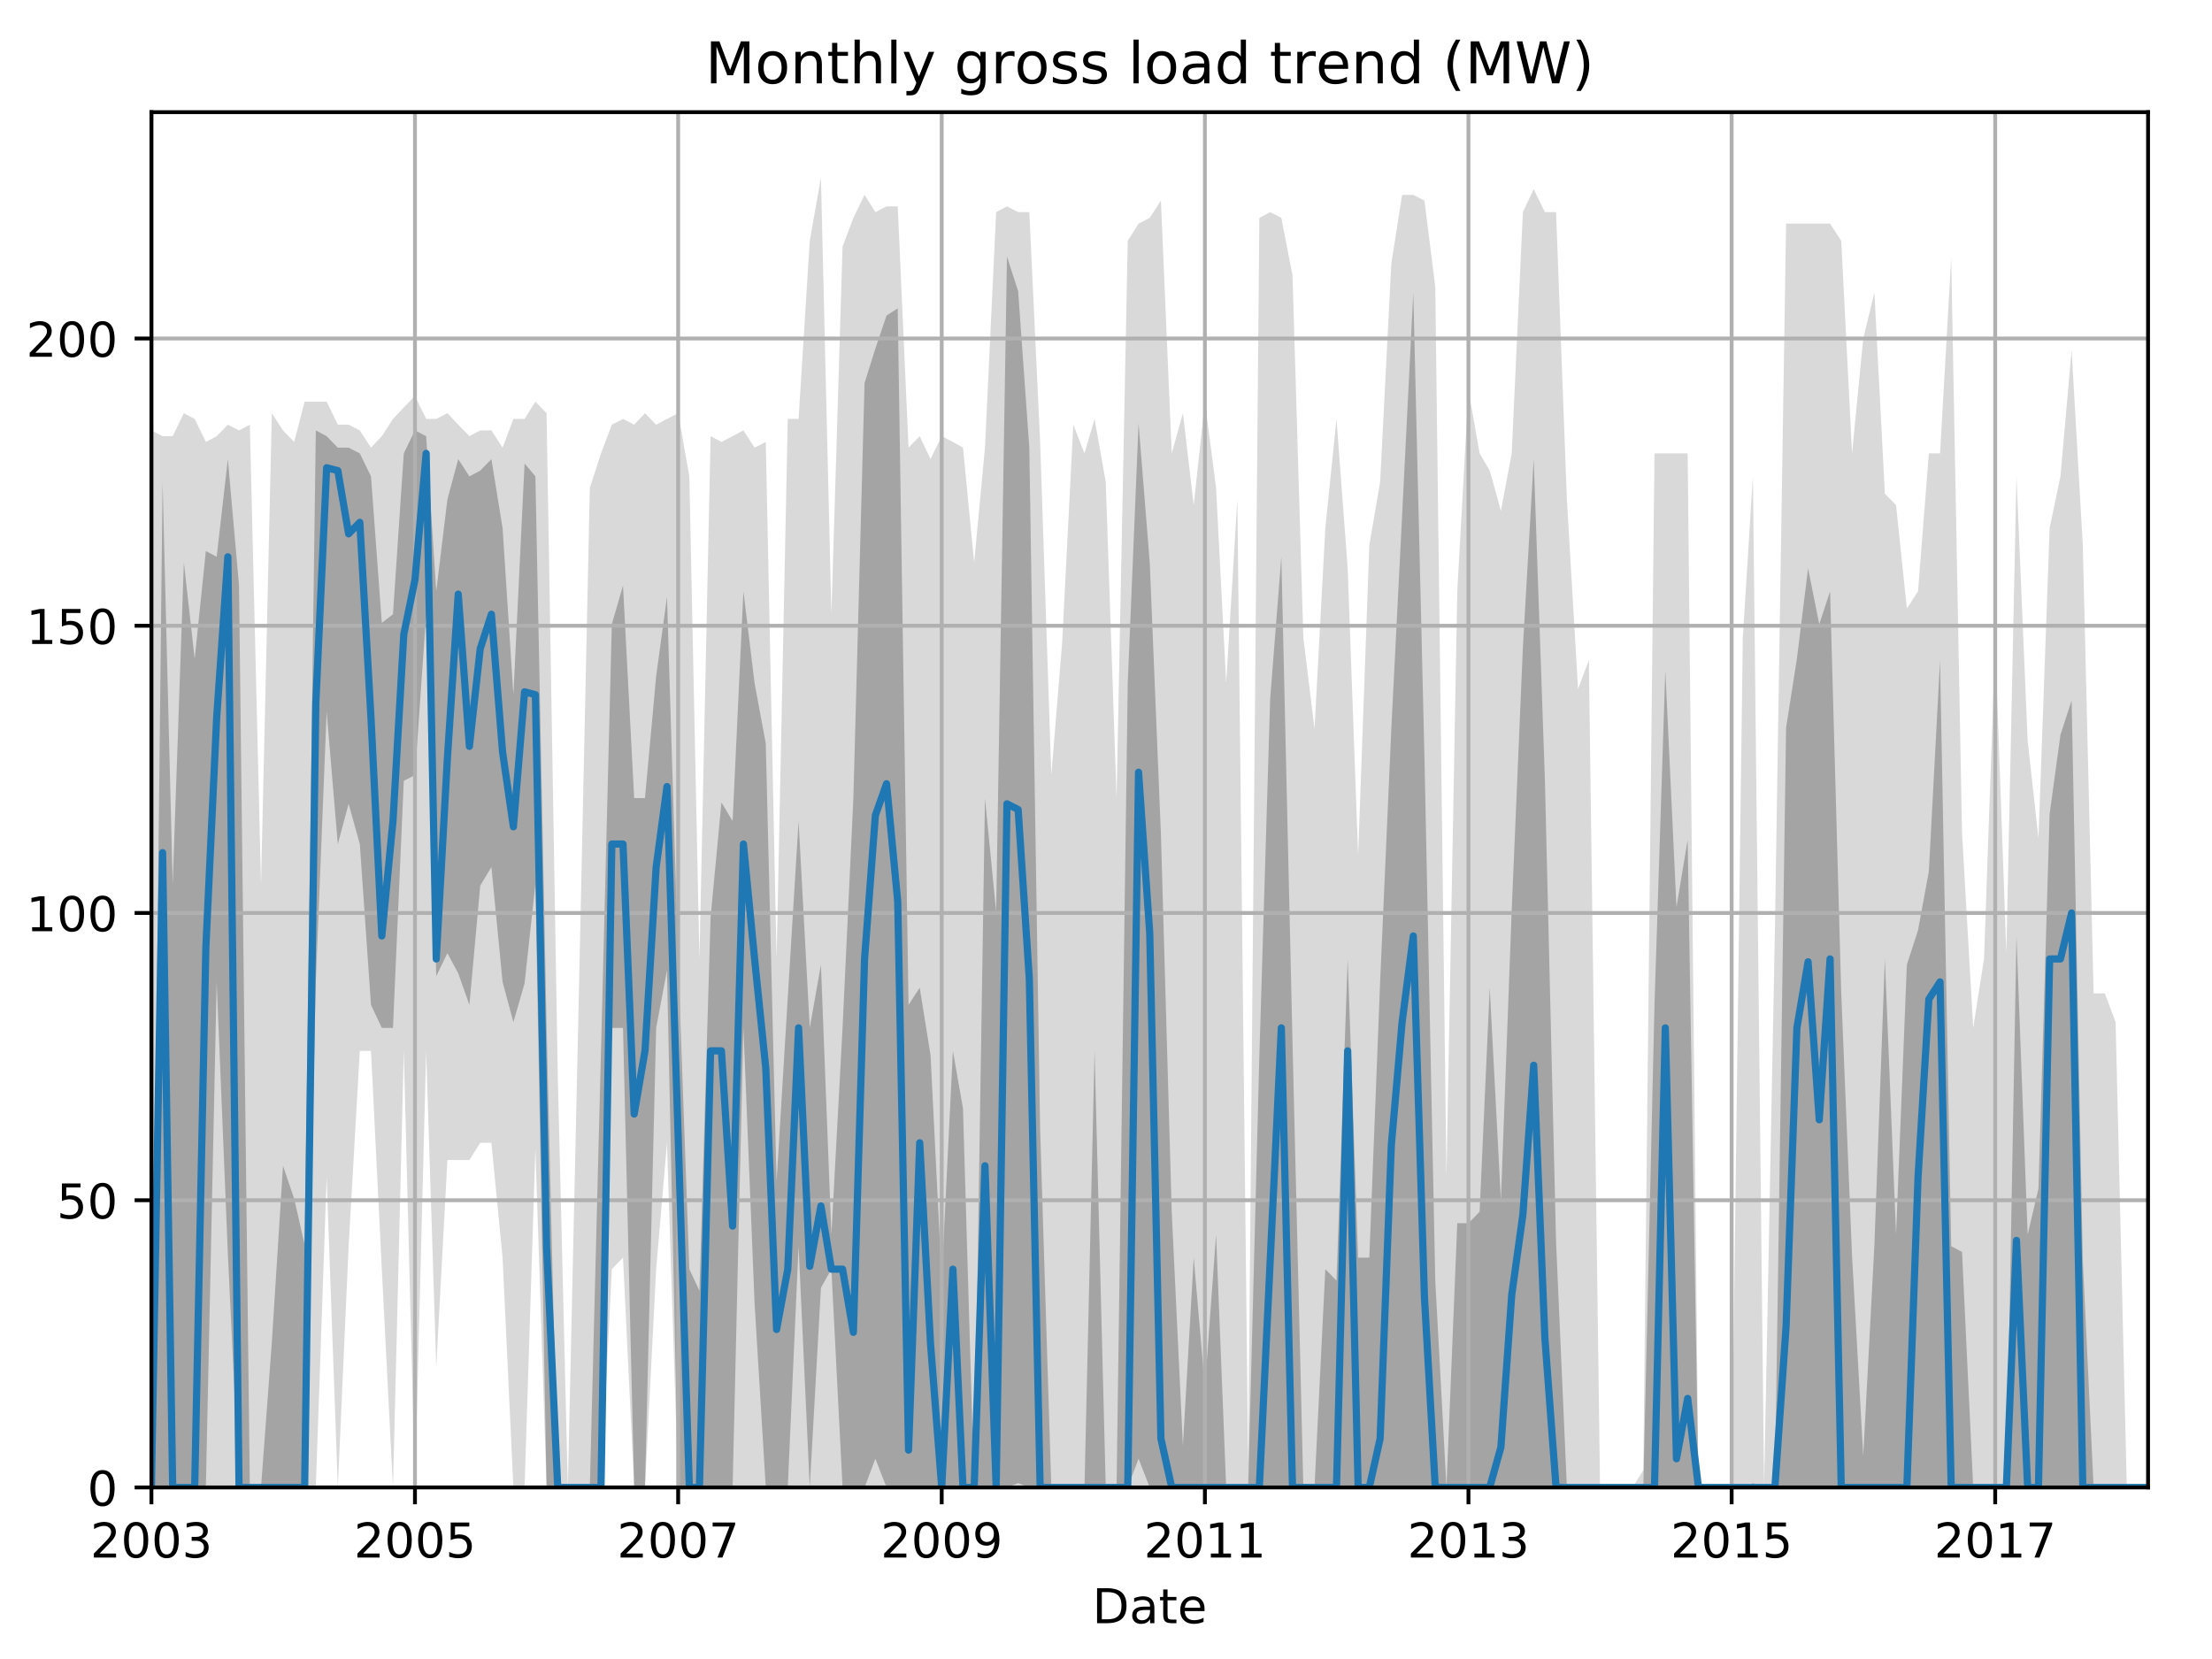<?xml version="1.0" encoding="utf-8" standalone="no"?>
<!DOCTYPE svg PUBLIC "-//W3C//DTD SVG 1.1//EN"
  "http://www.w3.org/Graphics/SVG/1.1/DTD/svg11.dtd">
<!-- Created with matplotlib (http://matplotlib.org/) -->
<svg height="345.6pt" version="1.1" viewBox="0 0 460.8 345.6" width="460.8pt" xmlns="http://www.w3.org/2000/svg" xmlns:xlink="http://www.w3.org/1999/xlink">
 <defs>
  <style type="text/css">
*{stroke-linecap:butt;stroke-linejoin:round;}
  </style>
 </defs>
 <g id="figure_1">
  <g id="patch_1">
   <path d="M 0 345.6 
L 460.8 345.6 
L 460.8 0 
L 0 0 
z
" style="fill:none;"/>
  </g>
  <g id="axes_1">
   <g id="patch_2">
    <path d="M 31.543 309.863 
L 447.48 309.863 
L 447.48 23.365 
L 31.543 23.365 
z
" style="fill:none;"/>
   </g>
   <g id="PolyCollection_1">
    <path clip-path="url(#pf569b26b0a)" d="M 31.543 89.664 
L 31.543 309.863 
L 33.871 309.863 
L 35.974 309.863 
L 38.303 309.863 
L 40.556 309.863 
L 42.884 309.863 
L 45.137 309.863 
L 47.465 309.863 
L 49.794 309.863 
L 52.047 309.863 
L 54.375 309.863 
L 56.628 309.863 
L 58.957 309.863 
L 61.285 309.863 
L 63.463 309.863 
L 65.791 309.863 
L 68.045 245.24 
L 70.373 309.863 
L 72.626 259.601 
L 74.954 218.912 
L 77.283 218.912 
L 79.536 264.388 
L 81.864 309.863 
L 84.117 218.912 
L 86.445 309.863 
L 88.774 218.912 
L 90.877 284.732 
L 93.205 241.65 
L 95.458 241.65 
L 97.786 241.65 
L 100.04 238.059 
L 102.368 238.059 
L 104.696 261.994 
L 106.949 309.863 
L 109.278 309.863 
L 111.531 239.256 
L 113.859 309.863 
L 116.187 309.863 
L 118.29 309.863 
L 120.619 309.863 
L 122.872 309.863 
L 125.2 309.863 
L 127.453 264.388 
L 129.782 261.994 
L 132.11 309.863 
L 134.363 309.863 
L 136.691 264.388 
L 138.945 238.059 
L 141.273 309.863 
L 143.601 309.863 
L 145.704 309.863 
L 148.032 309.863 
L 150.286 309.863 
L 152.614 309.863 
L 154.867 309.863 
L 157.195 309.863 
L 159.524 309.863 
L 161.777 309.863 
L 164.105 309.863 
L 166.358 309.863 
L 168.687 309.863 
L 171.015 309.863 
L 173.193 309.863 
L 175.521 309.863 
L 177.774 309.863 
L 180.103 309.863 
L 182.356 309.863 
L 184.684 309.863 
L 187.012 309.863 
L 189.266 309.863 
L 191.594 309.863 
L 193.847 309.863 
L 196.175 309.863 
L 198.504 309.863 
L 200.607 309.863 
L 202.935 309.863 
L 205.188 309.863 
L 207.516 309.863 
L 209.77 309.863 
L 212.098 309.863 
L 214.426 309.863 
L 216.679 309.863 
L 219.008 309.863 
L 221.261 309.863 
L 223.589 309.863 
L 225.917 309.863 
L 228.02 309.863 
L 230.349 309.863 
L 232.602 309.863 
L 234.93 309.863 
L 237.183 309.863 
L 239.512 309.863 
L 241.84 309.863 
L 244.093 309.863 
L 246.421 309.863 
L 248.674 309.863 
L 251.003 309.863 
L 253.331 309.863 
L 255.434 309.863 
L 257.762 309.863 
L 260.015 309.863 
L 262.344 309.863 
L 264.597 309.863 
L 266.925 309.863 
L 269.253 309.863 
L 271.507 309.863 
L 273.835 309.863 
L 276.088 309.863 
L 278.416 309.863 
L 280.745 309.863 
L 282.923 309.863 
L 285.251 309.863 
L 287.504 309.863 
L 289.833 309.863 
L 292.086 309.863 
L 294.414 309.863 
L 296.742 309.863 
L 298.995 309.863 
L 301.324 309.863 
L 303.577 309.863 
L 305.905 309.863 
L 308.233 309.863 
L 310.336 309.863 
L 312.665 309.863 
L 314.918 309.863 
L 317.246 309.863 
L 319.499 309.863 
L 321.828 309.863 
L 324.156 309.863 
L 326.409 309.863 
L 328.737 309.863 
L 330.991 309.863 
L 333.319 309.863 
L 335.647 309.863 
L 337.75 309.863 
L 340.078 309.863 
L 342.332 309.863 
L 344.66 309.863 
L 346.913 309.863 
L 349.241 309.863 
L 351.57 309.863 
L 353.823 309.863 
L 356.151 309.863 
L 358.404 309.863 
L 360.733 309.863 
L 363.061 309.863 
L 365.164 309.863 
L 367.492 309.863 
L 369.745 309.863 
L 372.074 309.863 
L 374.327 309.863 
L 376.655 309.863 
L 378.983 309.863 
L 381.237 309.863 
L 383.565 309.863 
L 385.818 309.863 
L 388.146 309.863 
L 390.475 309.863 
L 392.653 309.863 
L 394.981 309.863 
L 397.234 309.863 
L 399.562 309.863 
L 401.816 309.863 
L 404.144 309.863 
L 406.472 309.863 
L 408.725 309.863 
L 411.054 309.863 
L 413.307 309.863 
L 415.635 309.863 
L 417.963 309.863 
L 420.066 309.863 
L 422.395 309.863 
L 424.648 309.863 
L 426.976 309.863 
L 429.229 309.863 
L 431.558 309.863 
L 433.886 309.863 
L 436.139 309.863 
L 438.467 309.863 
L 440.72 309.863 
L 443.049 309.863 
L 445.377 309.863 
L 447.48 309.863 
L 447.48 309.863 
L 447.48 309.863 
L 445.377 309.863 
L 443.049 309.863 
L 440.72 212.928 
L 438.467 206.944 
L 436.139 206.944 
L 433.886 113.599 
L 431.558 72.91 
L 429.229 99.238 
L 426.976 110.009 
L 424.648 174.632 
L 422.395 154.288 
L 420.066 99.238 
L 417.963 198.567 
L 415.635 133.943 
L 413.307 199.764 
L 411.054 214.125 
L 408.725 173.436 
L 406.472 53.762 
L 404.144 94.451 
L 401.816 94.451 
L 399.562 123.173 
L 397.234 126.763 
L 394.981 105.222 
L 392.653 102.828 
L 390.475 60.943 
L 388.146 70.516 
L 385.818 94.451 
L 383.565 50.172 
L 381.237 46.582 
L 378.983 46.582 
L 376.655 46.582 
L 374.327 46.582 
L 372.074 46.582 
L 369.745 193.78 
L 367.492 309.863 
L 365.164 99.238 
L 363.061 132.747 
L 360.733 309.863 
L 358.404 309.863 
L 356.151 309.863 
L 353.823 309.863 
L 351.57 94.451 
L 349.241 94.451 
L 346.913 94.451 
L 344.66 94.451 
L 342.332 306.273 
L 340.078 309.863 
L 337.75 309.863 
L 335.647 309.863 
L 333.319 309.863 
L 330.991 137.534 
L 328.737 143.517 
L 326.409 104.025 
L 324.156 44.188 
L 321.828 44.188 
L 319.499 39.401 
L 317.246 44.188 
L 314.918 94.451 
L 312.665 106.418 
L 310.336 98.041 
L 308.233 94.451 
L 305.905 81.287 
L 303.577 123.173 
L 301.324 245.24 
L 298.995 59.746 
L 296.742 41.795 
L 294.414 40.598 
L 292.086 40.598 
L 289.833 54.959 
L 287.504 100.435 
L 285.251 113.599 
L 282.923 178.223 
L 280.745 118.386 
L 278.416 87.271 
L 276.088 110.009 
L 273.835 151.894 
L 271.507 132.747 
L 269.253 57.352 
L 266.925 45.385 
L 264.597 44.188 
L 262.344 45.385 
L 260.015 305.077 
L 257.762 104.025 
L 255.434 142.321 
L 253.331 101.632 
L 251.003 83.681 
L 248.674 105.222 
L 246.421 86.074 
L 244.093 94.451 
L 241.84 41.795 
L 239.512 45.385 
L 237.183 46.582 
L 234.93 50.172 
L 232.602 166.255 
L 230.349 100.435 
L 228.02 87.271 
L 225.917 94.451 
L 223.589 88.467 
L 221.261 133.943 
L 219.008 161.468 
L 216.679 92.058 
L 214.426 44.188 
L 212.098 44.188 
L 209.77 42.992 
L 207.516 44.188 
L 205.188 93.254 
L 202.935 117.189 
L 200.607 93.254 
L 198.504 92.058 
L 196.175 90.861 
L 193.847 95.648 
L 191.594 90.861 
L 189.266 93.254 
L 187.012 42.992 
L 184.684 42.992 
L 182.356 44.188 
L 180.103 40.598 
L 177.774 45.385 
L 175.521 51.369 
L 173.193 127.96 
L 171.015 37.008 
L 168.687 50.172 
L 166.358 87.271 
L 164.105 87.271 
L 161.777 199.764 
L 159.524 92.058 
L 157.195 93.254 
L 154.867 89.664 
L 152.614 90.861 
L 150.286 92.058 
L 148.032 90.861 
L 145.704 199.764 
L 143.601 99.238 
L 141.273 86.074 
L 138.945 87.271 
L 136.691 88.467 
L 134.363 86.074 
L 132.11 88.467 
L 129.782 87.271 
L 127.453 88.467 
L 125.2 94.451 
L 122.872 101.632 
L 120.619 205.748 
L 118.29 309.863 
L 116.187 223.699 
L 113.859 86.074 
L 111.531 83.681 
L 109.278 87.271 
L 106.949 87.271 
L 104.696 93.254 
L 102.368 89.664 
L 100.04 89.664 
L 97.786 90.861 
L 95.458 88.467 
L 93.205 86.074 
L 90.877 87.271 
L 88.774 87.271 
L 86.445 82.484 
L 84.117 84.877 
L 81.864 87.271 
L 79.536 90.861 
L 77.283 93.254 
L 74.954 89.664 
L 72.626 88.467 
L 70.373 88.467 
L 68.045 83.681 
L 65.791 83.681 
L 63.463 83.681 
L 61.285 92.058 
L 58.957 89.664 
L 56.628 86.074 
L 54.375 184.206 
L 52.047 88.467 
L 49.794 89.664 
L 47.465 88.467 
L 45.137 90.861 
L 42.884 92.058 
L 40.556 87.271 
L 38.303 86.074 
L 35.974 90.861 
L 33.871 90.861 
L 31.543 89.664 
z
" style="fill:#808080;fill-opacity:0.3;"/>
   </g>
   <g id="PolyCollection_2">
    <path clip-path="url(#pf569b26b0a)" d="M 31.543 309.863 
L 31.543 309.863 
L 33.871 309.863 
L 35.974 309.863 
L 38.303 309.863 
L 40.556 309.863 
L 42.884 309.863 
L 45.137 204.551 
L 47.465 261.097 
L 49.794 309.863 
L 52.047 309.863 
L 54.375 309.863 
L 56.628 309.863 
L 58.957 309.863 
L 61.285 309.863 
L 63.463 309.863 
L 65.791 204.551 
L 68.045 148.304 
L 70.373 175.829 
L 72.626 167.452 
L 74.954 175.829 
L 77.283 209.338 
L 79.536 214.125 
L 81.864 214.125 
L 84.117 162.665 
L 86.445 161.468 
L 88.774 127.96 
L 90.877 203.354 
L 93.205 198.567 
L 95.458 202.756 
L 97.786 209.338 
L 100.04 184.505 
L 102.368 180.616 
L 104.696 204.551 
L 106.949 212.928 
L 109.278 204.85 
L 111.531 184.206 
L 113.859 309.863 
L 116.187 309.863 
L 118.29 309.863 
L 120.619 309.863 
L 122.872 309.863 
L 125.2 309.863 
L 127.453 214.125 
L 129.782 214.125 
L 132.11 309.863 
L 134.363 309.863 
L 136.691 214.125 
L 138.945 202.157 
L 141.273 309.863 
L 143.601 309.863 
L 145.704 309.863 
L 148.032 309.863 
L 150.286 309.863 
L 152.614 309.863 
L 154.867 214.125 
L 157.195 271.568 
L 159.524 309.863 
L 161.777 309.863 
L 164.105 309.863 
L 166.358 259.601 
L 168.687 309.863 
L 171.015 268.277 
L 173.193 264.388 
L 175.521 309.863 
L 177.774 309.863 
L 180.103 309.863 
L 182.356 303.88 
L 184.684 309.863 
L 187.012 309.863 
L 189.266 309.863 
L 191.594 309.863 
L 193.847 309.863 
L 196.175 309.863 
L 198.504 309.863 
L 200.607 309.863 
L 202.935 309.863 
L 205.188 309.863 
L 207.516 309.863 
L 209.77 309.863 
L 212.098 308.966 
L 214.426 309.863 
L 216.679 309.863 
L 219.008 309.863 
L 221.261 309.863 
L 223.589 309.863 
L 225.917 309.863 
L 228.02 309.863 
L 230.349 309.863 
L 232.602 309.863 
L 234.93 309.863 
L 237.183 303.88 
L 239.512 309.863 
L 241.84 309.863 
L 244.093 309.863 
L 246.421 309.863 
L 248.674 309.863 
L 251.003 309.863 
L 253.331 309.863 
L 255.434 309.863 
L 257.762 309.863 
L 260.015 309.863 
L 262.344 309.863 
L 264.597 309.863 
L 266.925 309.863 
L 269.253 309.863 
L 271.507 309.863 
L 273.835 309.863 
L 276.088 309.863 
L 278.416 309.863 
L 280.745 309.863 
L 282.923 309.863 
L 285.251 309.863 
L 287.504 309.863 
L 289.833 309.863 
L 292.086 309.863 
L 294.414 309.863 
L 296.742 309.863 
L 298.995 309.863 
L 301.324 309.863 
L 303.577 309.863 
L 305.905 309.863 
L 308.233 309.863 
L 310.336 309.863 
L 312.665 309.863 
L 314.918 309.863 
L 317.246 309.863 
L 319.499 309.863 
L 321.828 309.863 
L 324.156 309.863 
L 326.409 309.863 
L 328.737 309.863 
L 330.991 309.863 
L 333.319 309.863 
L 335.647 309.863 
L 337.75 309.863 
L 340.078 309.863 
L 342.332 309.863 
L 344.66 309.863 
L 346.913 309.863 
L 349.241 309.863 
L 351.57 309.863 
L 353.823 309.863 
L 356.151 309.863 
L 358.404 309.863 
L 360.733 309.863 
L 363.061 309.863 
L 365.164 309.863 
L 367.492 309.863 
L 369.745 309.863 
L 372.074 309.863 
L 374.327 309.863 
L 376.655 309.863 
L 378.983 309.863 
L 381.237 309.863 
L 383.565 309.863 
L 385.818 309.863 
L 388.146 309.863 
L 390.475 309.863 
L 392.653 309.863 
L 394.981 309.863 
L 397.234 309.863 
L 399.562 309.863 
L 401.816 309.863 
L 404.144 309.863 
L 406.472 309.863 
L 408.725 309.863 
L 411.054 309.863 
L 413.307 309.863 
L 415.635 309.863 
L 417.963 309.863 
L 420.066 309.863 
L 422.395 309.863 
L 424.648 309.863 
L 426.976 309.863 
L 429.229 309.863 
L 431.558 309.863 
L 433.886 309.863 
L 436.139 309.863 
L 438.467 309.863 
L 440.72 309.863 
L 443.049 309.863 
L 445.377 309.863 
L 447.48 309.863 
L 447.48 309.863 
L 447.48 309.863 
L 445.377 309.863 
L 443.049 309.863 
L 440.72 309.863 
L 438.467 309.863 
L 436.139 309.863 
L 433.886 262.592 
L 431.558 145.911 
L 429.229 153.091 
L 426.976 169.546 
L 424.648 247.633 
L 422.395 257.207 
L 420.066 194.977 
L 417.963 309.863 
L 415.635 309.863 
L 413.307 309.863 
L 411.054 309.863 
L 408.725 260.797 
L 406.472 259.601 
L 404.144 137.534 
L 401.816 181.514 
L 399.562 193.78 
L 397.234 200.961 
L 394.981 257.207 
L 392.653 199.764 
L 390.475 259.301 
L 388.146 303.281 
L 385.818 261.695 
L 383.565 206.944 
L 381.237 123.173 
L 378.983 130.054 
L 376.655 118.386 
L 374.327 137.234 
L 372.074 151.595 
L 369.745 309.863 
L 367.492 309.863 
L 365.164 308.966 
L 363.061 309.863 
L 360.733 309.863 
L 358.404 309.863 
L 356.151 309.863 
L 353.823 309.863 
L 351.57 174.932 
L 349.241 188.993 
L 346.913 139.628 
L 344.66 209.338 
L 342.332 309.863 
L 340.078 309.863 
L 337.75 309.863 
L 335.647 309.863 
L 333.319 309.863 
L 330.991 309.863 
L 328.737 309.863 
L 326.409 309.863 
L 324.156 258.703 
L 321.828 162.366 
L 319.499 95.648 
L 317.246 134.841 
L 314.918 189.592 
L 312.665 250.027 
L 310.336 205.748 
L 308.233 252.42 
L 305.905 254.814 
L 303.577 254.814 
L 301.324 309.863 
L 298.995 266.781 
L 296.742 157.878 
L 294.414 60.943 
L 292.086 107.316 
L 289.833 151.894 
L 287.504 204.551 
L 285.251 261.994 
L 282.923 261.994 
L 280.745 199.764 
L 278.416 266.781 
L 276.088 264.388 
L 273.835 309.863 
L 271.507 309.863 
L 269.253 217.117 
L 266.925 115.992 
L 264.597 145.612 
L 262.344 220.108 
L 260.015 309.863 
L 257.762 309.863 
L 255.434 309.863 
L 253.331 257.207 
L 251.003 288.921 
L 248.674 261.994 
L 246.421 301.187 
L 244.093 252.42 
L 241.84 173.735 
L 239.512 117.189 
L 237.183 88.168 
L 234.93 142.321 
L 232.602 309.863 
L 230.349 309.863 
L 228.02 218.912 
L 225.917 309.863 
L 223.589 309.863 
L 221.261 309.863 
L 219.008 309.863 
L 216.679 235.367 
L 214.426 93.254 
L 212.098 60.643 
L 209.77 53.463 
L 207.516 189.891 
L 205.188 166.255 
L 202.935 309.863 
L 200.607 230.879 
L 198.504 218.912 
L 196.175 266.183 
L 193.847 219.809 
L 191.594 205.748 
L 189.266 209.338 
L 187.012 64.234 
L 184.684 65.729 
L 182.356 72.611 
L 180.103 79.791 
L 177.774 166.255 
L 175.521 214.125 
L 173.193 257.207 
L 171.015 200.961 
L 168.687 214.125 
L 166.358 171.042 
L 164.105 207.842 
L 161.777 246.137 
L 159.524 154.886 
L 157.195 142.321 
L 154.867 123.173 
L 152.614 171.042 
L 150.286 167.153 
L 148.032 191.088 
L 145.704 268.875 
L 143.601 264.388 
L 141.273 199.764 
L 138.945 124.37 
L 136.691 140.825 
L 134.363 166.255 
L 132.11 166.255 
L 129.782 121.976 
L 127.453 130.054 
L 125.2 218.912 
L 122.872 309.863 
L 120.619 309.863 
L 118.29 309.863 
L 116.187 309.863 
L 113.859 213.526 
L 111.531 99.238 
L 109.278 96.545 
L 106.949 144.714 
L 104.696 110.009 
L 102.368 95.648 
L 100.04 98.041 
L 97.786 99.238 
L 95.458 95.648 
L 93.205 104.025 
L 90.877 123.173 
L 88.774 90.861 
L 86.445 89.664 
L 84.117 94.451 
L 81.864 127.96 
L 79.536 129.755 
L 77.283 99.238 
L 74.954 94.451 
L 72.626 93.254 
L 70.373 93.254 
L 68.045 90.861 
L 65.791 89.664 
L 63.463 259.301 
L 61.285 249.728 
L 58.957 242.846 
L 56.628 279.646 
L 54.375 309.863 
L 52.047 309.863 
L 49.794 121.976 
L 47.465 95.648 
L 45.137 115.992 
L 42.884 114.796 
L 40.556 137.234 
L 38.303 117.189 
L 35.974 184.206 
L 33.871 100.435 
L 31.543 309.863 
z
" style="fill:#808080;fill-opacity:0.6;"/>
   </g>
   <g id="matplotlib.axis_1">
    <g id="xtick_1">
     <g id="line2d_1">
      <path clip-path="url(#pf569b26b0a)" d="M 31.543 309.863 
L 31.543 23.365 
" style="fill:none;stroke:#b0b0b0;stroke-linecap:square;stroke-width:0.8;"/>
     </g>
     <g id="line2d_2">
      <defs>
       <path d="M 0 0 
L 0 3.5 
" id="m1f086ed5af" style="stroke:#000000;stroke-width:0.8;"/>
      </defs>
      <g>
       <use style="stroke:#000000;stroke-width:0.8;" x="31.543" xlink:href="#m1f086ed5af" y="309.863"/>
      </g>
     </g>
     <g id="text_1">
      <!-- 2003 -->
      <defs>
       <path d="M 19.188 8.297 
L 53.609 8.297 
L 53.609 0 
L 7.328 0 
L 7.328 8.297 
Q 12.938 14.109 22.625 23.891 
Q 32.328 33.688 34.812 36.531 
Q 39.547 41.844 41.422 45.531 
Q 43.312 49.219 43.312 52.781 
Q 43.312 58.594 39.234 62.25 
Q 35.156 65.922 28.609 65.922 
Q 23.969 65.922 18.812 64.312 
Q 13.672 62.703 7.812 59.422 
L 7.812 69.391 
Q 13.766 71.781 18.938 73 
Q 24.125 74.219 28.422 74.219 
Q 39.75 74.219 46.484 68.547 
Q 53.219 62.891 53.219 53.422 
Q 53.219 48.922 51.531 44.891 
Q 49.859 40.875 45.406 35.406 
Q 44.188 33.984 37.641 27.219 
Q 31.109 20.453 19.188 8.297 
z
" id="DejaVuSans-32"/>
       <path d="M 31.781 66.406 
Q 24.172 66.406 20.328 58.906 
Q 16.5 51.422 16.5 36.375 
Q 16.5 21.391 20.328 13.891 
Q 24.172 6.391 31.781 6.391 
Q 39.453 6.391 43.281 13.891 
Q 47.125 21.391 47.125 36.375 
Q 47.125 51.422 43.281 58.906 
Q 39.453 66.406 31.781 66.406 
z
M 31.781 74.219 
Q 44.047 74.219 50.516 64.516 
Q 56.984 54.828 56.984 36.375 
Q 56.984 17.969 50.516 8.266 
Q 44.047 -1.422 31.781 -1.422 
Q 19.531 -1.422 13.062 8.266 
Q 6.594 17.969 6.594 36.375 
Q 6.594 54.828 13.062 64.516 
Q 19.531 74.219 31.781 74.219 
z
" id="DejaVuSans-30"/>
       <path d="M 40.578 39.312 
Q 47.656 37.797 51.625 33 
Q 55.609 28.219 55.609 21.188 
Q 55.609 10.406 48.188 4.484 
Q 40.766 -1.422 27.094 -1.422 
Q 22.516 -1.422 17.656 -0.516 
Q 12.797 0.391 7.625 2.203 
L 7.625 11.719 
Q 11.719 9.328 16.594 8.109 
Q 21.484 6.891 26.812 6.891 
Q 36.078 6.891 40.938 10.547 
Q 45.797 14.203 45.797 21.188 
Q 45.797 27.641 41.281 31.266 
Q 36.766 34.906 28.719 34.906 
L 20.219 34.906 
L 20.219 43.016 
L 29.109 43.016 
Q 36.375 43.016 40.234 45.922 
Q 44.094 48.828 44.094 54.297 
Q 44.094 59.906 40.109 62.906 
Q 36.141 65.922 28.719 65.922 
Q 24.656 65.922 20.016 65.031 
Q 15.375 64.156 9.812 62.312 
L 9.812 71.094 
Q 15.438 72.656 20.344 73.438 
Q 25.25 74.219 29.594 74.219 
Q 40.828 74.219 47.359 69.109 
Q 53.906 64.016 53.906 55.328 
Q 53.906 49.266 50.438 45.094 
Q 46.969 40.922 40.578 39.312 
z
" id="DejaVuSans-33"/>
      </defs>
      <g transform="translate(18.818 324.462)scale(0.1 -0.1)">
       <use xlink:href="#DejaVuSans-32"/>
       <use x="63.623" xlink:href="#DejaVuSans-30"/>
       <use x="127.246" xlink:href="#DejaVuSans-30"/>
       <use x="190.869" xlink:href="#DejaVuSans-33"/>
      </g>
     </g>
    </g>
    <g id="xtick_2">
     <g id="line2d_3">
      <path clip-path="url(#pf569b26b0a)" d="M 86.445 309.863 
L 86.445 23.365 
" style="fill:none;stroke:#b0b0b0;stroke-linecap:square;stroke-width:0.8;"/>
     </g>
     <g id="line2d_4">
      <g>
       <use style="stroke:#000000;stroke-width:0.8;" x="86.445" xlink:href="#m1f086ed5af" y="309.863"/>
      </g>
     </g>
     <g id="text_2">
      <!-- 2005 -->
      <defs>
       <path d="M 10.797 72.906 
L 49.516 72.906 
L 49.516 64.594 
L 19.828 64.594 
L 19.828 46.734 
Q 21.969 47.469 24.109 47.828 
Q 26.266 48.188 28.422 48.188 
Q 40.625 48.188 47.75 41.5 
Q 54.891 34.812 54.891 23.391 
Q 54.891 11.625 47.562 5.094 
Q 40.234 -1.422 26.906 -1.422 
Q 22.312 -1.422 17.547 -0.641 
Q 12.797 0.141 7.719 1.703 
L 7.719 11.625 
Q 12.109 9.234 16.797 8.062 
Q 21.484 6.891 26.703 6.891 
Q 35.156 6.891 40.078 11.328 
Q 45.016 15.766 45.016 23.391 
Q 45.016 31 40.078 35.438 
Q 35.156 39.891 26.703 39.891 
Q 22.75 39.891 18.812 39.016 
Q 14.891 38.141 10.797 36.281 
z
" id="DejaVuSans-35"/>
      </defs>
      <g transform="translate(73.72 324.462)scale(0.1 -0.1)">
       <use xlink:href="#DejaVuSans-32"/>
       <use x="63.623" xlink:href="#DejaVuSans-30"/>
       <use x="127.246" xlink:href="#DejaVuSans-30"/>
       <use x="190.869" xlink:href="#DejaVuSans-35"/>
      </g>
     </g>
    </g>
    <g id="xtick_3">
     <g id="line2d_5">
      <path clip-path="url(#pf569b26b0a)" d="M 141.273 309.863 
L 141.273 23.365 
" style="fill:none;stroke:#b0b0b0;stroke-linecap:square;stroke-width:0.8;"/>
     </g>
     <g id="line2d_6">
      <g>
       <use style="stroke:#000000;stroke-width:0.8;" x="141.273" xlink:href="#m1f086ed5af" y="309.863"/>
      </g>
     </g>
     <g id="text_3">
      <!-- 2007 -->
      <defs>
       <path d="M 8.203 72.906 
L 55.078 72.906 
L 55.078 68.703 
L 28.609 0 
L 18.312 0 
L 43.219 64.594 
L 8.203 64.594 
z
" id="DejaVuSans-37"/>
      </defs>
      <g transform="translate(128.548 324.462)scale(0.1 -0.1)">
       <use xlink:href="#DejaVuSans-32"/>
       <use x="63.623" xlink:href="#DejaVuSans-30"/>
       <use x="127.246" xlink:href="#DejaVuSans-30"/>
       <use x="190.869" xlink:href="#DejaVuSans-37"/>
      </g>
     </g>
    </g>
    <g id="xtick_4">
     <g id="line2d_7">
      <path clip-path="url(#pf569b26b0a)" d="M 196.175 309.863 
L 196.175 23.365 
" style="fill:none;stroke:#b0b0b0;stroke-linecap:square;stroke-width:0.8;"/>
     </g>
     <g id="line2d_8">
      <g>
       <use style="stroke:#000000;stroke-width:0.8;" x="196.175" xlink:href="#m1f086ed5af" y="309.863"/>
      </g>
     </g>
     <g id="text_4">
      <!-- 2009 -->
      <defs>
       <path d="M 10.984 1.516 
L 10.984 10.5 
Q 14.703 8.734 18.5 7.812 
Q 22.312 6.891 25.984 6.891 
Q 35.75 6.891 40.891 13.453 
Q 46.047 20.016 46.781 33.406 
Q 43.953 29.203 39.594 26.953 
Q 35.25 24.703 29.984 24.703 
Q 19.047 24.703 12.672 31.312 
Q 6.297 37.938 6.297 49.422 
Q 6.297 60.641 12.938 67.422 
Q 19.578 74.219 30.609 74.219 
Q 43.266 74.219 49.922 64.516 
Q 56.594 54.828 56.594 36.375 
Q 56.594 19.141 48.406 8.859 
Q 40.234 -1.422 26.422 -1.422 
Q 22.703 -1.422 18.891 -0.688 
Q 15.094 0.047 10.984 1.516 
z
M 30.609 32.422 
Q 37.25 32.422 41.125 36.953 
Q 45.016 41.5 45.016 49.422 
Q 45.016 57.281 41.125 61.844 
Q 37.25 66.406 30.609 66.406 
Q 23.969 66.406 20.094 61.844 
Q 16.219 57.281 16.219 49.422 
Q 16.219 41.5 20.094 36.953 
Q 23.969 32.422 30.609 32.422 
z
" id="DejaVuSans-39"/>
      </defs>
      <g transform="translate(183.45 324.462)scale(0.1 -0.1)">
       <use xlink:href="#DejaVuSans-32"/>
       <use x="63.623" xlink:href="#DejaVuSans-30"/>
       <use x="127.246" xlink:href="#DejaVuSans-30"/>
       <use x="190.869" xlink:href="#DejaVuSans-39"/>
      </g>
     </g>
    </g>
    <g id="xtick_5">
     <g id="line2d_9">
      <path clip-path="url(#pf569b26b0a)" d="M 251.003 309.863 
L 251.003 23.365 
" style="fill:none;stroke:#b0b0b0;stroke-linecap:square;stroke-width:0.8;"/>
     </g>
     <g id="line2d_10">
      <g>
       <use style="stroke:#000000;stroke-width:0.8;" x="251.003" xlink:href="#m1f086ed5af" y="309.863"/>
      </g>
     </g>
     <g id="text_5">
      <!-- 2011 -->
      <defs>
       <path d="M 12.406 8.297 
L 28.516 8.297 
L 28.516 63.922 
L 10.984 60.406 
L 10.984 69.391 
L 28.422 72.906 
L 38.281 72.906 
L 38.281 8.297 
L 54.391 8.297 
L 54.391 0 
L 12.406 0 
z
" id="DejaVuSans-31"/>
      </defs>
      <g transform="translate(238.278 324.462)scale(0.1 -0.1)">
       <use xlink:href="#DejaVuSans-32"/>
       <use x="63.623" xlink:href="#DejaVuSans-30"/>
       <use x="127.246" xlink:href="#DejaVuSans-31"/>
       <use x="190.869" xlink:href="#DejaVuSans-31"/>
      </g>
     </g>
    </g>
    <g id="xtick_6">
     <g id="line2d_11">
      <path clip-path="url(#pf569b26b0a)" d="M 305.905 309.863 
L 305.905 23.365 
" style="fill:none;stroke:#b0b0b0;stroke-linecap:square;stroke-width:0.8;"/>
     </g>
     <g id="line2d_12">
      <g>
       <use style="stroke:#000000;stroke-width:0.8;" x="305.905" xlink:href="#m1f086ed5af" y="309.863"/>
      </g>
     </g>
     <g id="text_6">
      <!-- 2013 -->
      <g transform="translate(293.18 324.462)scale(0.1 -0.1)">
       <use xlink:href="#DejaVuSans-32"/>
       <use x="63.623" xlink:href="#DejaVuSans-30"/>
       <use x="127.246" xlink:href="#DejaVuSans-31"/>
       <use x="190.869" xlink:href="#DejaVuSans-33"/>
      </g>
     </g>
    </g>
    <g id="xtick_7">
     <g id="line2d_13">
      <path clip-path="url(#pf569b26b0a)" d="M 360.733 309.863 
L 360.733 23.365 
" style="fill:none;stroke:#b0b0b0;stroke-linecap:square;stroke-width:0.8;"/>
     </g>
     <g id="line2d_14">
      <g>
       <use style="stroke:#000000;stroke-width:0.8;" x="360.733" xlink:href="#m1f086ed5af" y="309.863"/>
      </g>
     </g>
     <g id="text_7">
      <!-- 2015 -->
      <g transform="translate(348.008 324.462)scale(0.1 -0.1)">
       <use xlink:href="#DejaVuSans-32"/>
       <use x="63.623" xlink:href="#DejaVuSans-30"/>
       <use x="127.246" xlink:href="#DejaVuSans-31"/>
       <use x="190.869" xlink:href="#DejaVuSans-35"/>
      </g>
     </g>
    </g>
    <g id="xtick_8">
     <g id="line2d_15">
      <path clip-path="url(#pf569b26b0a)" d="M 415.635 309.863 
L 415.635 23.365 
" style="fill:none;stroke:#b0b0b0;stroke-linecap:square;stroke-width:0.8;"/>
     </g>
     <g id="line2d_16">
      <g>
       <use style="stroke:#000000;stroke-width:0.8;" x="415.635" xlink:href="#m1f086ed5af" y="309.863"/>
      </g>
     </g>
     <g id="text_8">
      <!-- 2017 -->
      <g transform="translate(402.91 324.462)scale(0.1 -0.1)">
       <use xlink:href="#DejaVuSans-32"/>
       <use x="63.623" xlink:href="#DejaVuSans-30"/>
       <use x="127.246" xlink:href="#DejaVuSans-31"/>
       <use x="190.869" xlink:href="#DejaVuSans-37"/>
      </g>
     </g>
    </g>
    <g id="text_9">
     <!-- Date -->
     <defs>
      <path d="M 19.672 64.797 
L 19.672 8.109 
L 31.594 8.109 
Q 46.688 8.109 53.688 14.938 
Q 60.688 21.781 60.688 36.531 
Q 60.688 51.172 53.688 57.984 
Q 46.688 64.797 31.594 64.797 
z
M 9.812 72.906 
L 30.078 72.906 
Q 51.266 72.906 61.172 64.094 
Q 71.094 55.281 71.094 36.531 
Q 71.094 17.672 61.125 8.828 
Q 51.172 0 30.078 0 
L 9.812 0 
z
" id="DejaVuSans-44"/>
      <path d="M 34.281 27.484 
Q 23.391 27.484 19.188 25 
Q 14.984 22.516 14.984 16.5 
Q 14.984 11.719 18.141 8.906 
Q 21.297 6.109 26.703 6.109 
Q 34.188 6.109 38.703 11.406 
Q 43.219 16.703 43.219 25.484 
L 43.219 27.484 
z
M 52.203 31.203 
L 52.203 0 
L 43.219 0 
L 43.219 8.297 
Q 40.141 3.328 35.547 0.953 
Q 30.953 -1.422 24.312 -1.422 
Q 15.922 -1.422 10.953 3.297 
Q 6 8.016 6 15.922 
Q 6 25.141 12.172 29.828 
Q 18.359 34.516 30.609 34.516 
L 43.219 34.516 
L 43.219 35.406 
Q 43.219 41.609 39.141 45 
Q 35.062 48.391 27.688 48.391 
Q 23 48.391 18.547 47.266 
Q 14.109 46.141 10.016 43.891 
L 10.016 52.203 
Q 14.938 54.109 19.578 55.047 
Q 24.219 56 28.609 56 
Q 40.484 56 46.344 49.844 
Q 52.203 43.703 52.203 31.203 
z
" id="DejaVuSans-61"/>
      <path d="M 18.312 70.219 
L 18.312 54.688 
L 36.812 54.688 
L 36.812 47.703 
L 18.312 47.703 
L 18.312 18.016 
Q 18.312 11.328 20.141 9.422 
Q 21.969 7.516 27.594 7.516 
L 36.812 7.516 
L 36.812 0 
L 27.594 0 
Q 17.188 0 13.234 3.875 
Q 9.281 7.766 9.281 18.016 
L 9.281 47.703 
L 2.688 47.703 
L 2.688 54.688 
L 9.281 54.688 
L 9.281 70.219 
z
" id="DejaVuSans-74"/>
      <path d="M 56.203 29.594 
L 56.203 25.203 
L 14.891 25.203 
Q 15.484 15.922 20.484 11.062 
Q 25.484 6.203 34.422 6.203 
Q 39.594 6.203 44.453 7.469 
Q 49.312 8.734 54.109 11.281 
L 54.109 2.781 
Q 49.266 0.734 44.188 -0.344 
Q 39.109 -1.422 33.891 -1.422 
Q 20.797 -1.422 13.156 6.188 
Q 5.516 13.812 5.516 26.812 
Q 5.516 40.234 12.766 48.109 
Q 20.016 56 32.328 56 
Q 43.359 56 49.781 48.891 
Q 56.203 41.797 56.203 29.594 
z
M 47.219 32.234 
Q 47.125 39.594 43.094 43.984 
Q 39.062 48.391 32.422 48.391 
Q 24.906 48.391 20.391 44.141 
Q 15.875 39.891 15.188 32.172 
z
" id="DejaVuSans-65"/>
     </defs>
     <g transform="translate(227.561 338.14)scale(0.1 -0.1)">
      <use xlink:href="#DejaVuSans-44"/>
      <use x="77.002" xlink:href="#DejaVuSans-61"/>
      <use x="138.281" xlink:href="#DejaVuSans-74"/>
      <use x="177.49" xlink:href="#DejaVuSans-65"/>
     </g>
    </g>
   </g>
   <g id="matplotlib.axis_2">
    <g id="ytick_1">
     <g id="line2d_17">
      <path clip-path="url(#pf569b26b0a)" d="M 31.543 309.863 
L 447.48 309.863 
" style="fill:none;stroke:#b0b0b0;stroke-linecap:square;stroke-width:0.8;"/>
     </g>
     <g id="line2d_18">
      <defs>
       <path d="M 0 0 
L -3.5 0 
" id="m5d7b8d5960" style="stroke:#000000;stroke-width:0.8;"/>
      </defs>
      <g>
       <use style="stroke:#000000;stroke-width:0.8;" x="31.543" xlink:href="#m5d7b8d5960" y="309.863"/>
      </g>
     </g>
     <g id="text_10">
      <!-- 0 -->
      <g transform="translate(18.18 313.663)scale(0.1 -0.1)">
       <use xlink:href="#DejaVuSans-30"/>
      </g>
     </g>
    </g>
    <g id="ytick_2">
     <g id="line2d_19">
      <path clip-path="url(#pf569b26b0a)" d="M 31.543 250.027 
L 447.48 250.027 
" style="fill:none;stroke:#b0b0b0;stroke-linecap:square;stroke-width:0.8;"/>
     </g>
     <g id="line2d_20">
      <g>
       <use style="stroke:#000000;stroke-width:0.8;" x="31.543" xlink:href="#m5d7b8d5960" y="250.027"/>
      </g>
     </g>
     <g id="text_11">
      <!-- 50 -->
      <g transform="translate(11.818 253.826)scale(0.1 -0.1)">
       <use xlink:href="#DejaVuSans-35"/>
       <use x="63.623" xlink:href="#DejaVuSans-30"/>
      </g>
     </g>
    </g>
    <g id="ytick_3">
     <g id="line2d_21">
      <path clip-path="url(#pf569b26b0a)" d="M 31.543 190.19 
L 447.48 190.19 
" style="fill:none;stroke:#b0b0b0;stroke-linecap:square;stroke-width:0.8;"/>
     </g>
     <g id="line2d_22">
      <g>
       <use style="stroke:#000000;stroke-width:0.8;" x="31.543" xlink:href="#m5d7b8d5960" y="190.19"/>
      </g>
     </g>
     <g id="text_12">
      <!-- 100 -->
      <g transform="translate(5.455 193.989)scale(0.1 -0.1)">
       <use xlink:href="#DejaVuSans-31"/>
       <use x="63.623" xlink:href="#DejaVuSans-30"/>
       <use x="127.246" xlink:href="#DejaVuSans-30"/>
      </g>
     </g>
    </g>
    <g id="ytick_4">
     <g id="line2d_23">
      <path clip-path="url(#pf569b26b0a)" d="M 31.543 130.353 
L 447.48 130.353 
" style="fill:none;stroke:#b0b0b0;stroke-linecap:square;stroke-width:0.8;"/>
     </g>
     <g id="line2d_24">
      <g>
       <use style="stroke:#000000;stroke-width:0.8;" x="31.543" xlink:href="#m5d7b8d5960" y="130.353"/>
      </g>
     </g>
     <g id="text_13">
      <!-- 150 -->
      <g transform="translate(5.455 134.152)scale(0.1 -0.1)">
       <use xlink:href="#DejaVuSans-31"/>
       <use x="63.623" xlink:href="#DejaVuSans-35"/>
       <use x="127.246" xlink:href="#DejaVuSans-30"/>
      </g>
     </g>
    </g>
    <g id="ytick_5">
     <g id="line2d_25">
      <path clip-path="url(#pf569b26b0a)" d="M 31.543 70.516 
L 447.48 70.516 
" style="fill:none;stroke:#b0b0b0;stroke-linecap:square;stroke-width:0.8;"/>
     </g>
     <g id="line2d_26">
      <g>
       <use style="stroke:#000000;stroke-width:0.8;" x="31.543" xlink:href="#m5d7b8d5960" y="70.516"/>
      </g>
     </g>
     <g id="text_14">
      <!-- 200 -->
      <g transform="translate(5.455 74.316)scale(0.1 -0.1)">
       <use xlink:href="#DejaVuSans-32"/>
       <use x="63.623" xlink:href="#DejaVuSans-30"/>
       <use x="127.246" xlink:href="#DejaVuSans-30"/>
      </g>
     </g>
    </g>
   </g>
   <g id="line2d_27">
    <path clip-path="url(#pf569b26b0a)" d="M 31.543 309.863 
L 33.871 177.624 
L 35.974 309.863 
L 40.556 309.863 
L 42.884 197.37 
L 45.137 149.501 
L 47.465 115.992 
L 49.794 309.863 
L 63.463 309.863 
L 65.791 146.509 
L 68.045 97.443 
L 70.373 98.041 
L 72.626 111.205 
L 74.954 108.812 
L 77.283 149.501 
L 79.536 194.977 
L 81.864 171.042 
L 84.117 132.148 
L 86.445 120.779 
L 88.774 94.451 
L 90.877 199.764 
L 93.205 157.878 
L 95.458 123.771 
L 97.786 155.485 
L 100.04 135.14 
L 102.368 127.96 
L 104.696 156.681 
L 106.949 172.239 
L 109.278 144.116 
L 111.531 144.714 
L 113.859 259.601 
L 116.187 309.863 
L 125.2 309.863 
L 127.453 175.829 
L 129.782 175.829 
L 132.11 232.076 
L 134.363 218.912 
L 136.691 180.616 
L 138.945 163.862 
L 143.601 309.863 
L 145.704 309.863 
L 148.032 218.912 
L 150.286 218.912 
L 152.614 255.412 
L 154.867 175.829 
L 157.195 199.764 
L 159.524 222.502 
L 161.777 276.953 
L 164.105 264.388 
L 166.358 214.125 
L 168.687 263.789 
L 171.015 251.223 
L 173.193 264.388 
L 175.521 264.388 
L 177.774 277.552 
L 180.103 199.764 
L 182.356 169.845 
L 184.684 163.263 
L 187.012 187.796 
L 189.266 302.085 
L 191.594 238.059 
L 193.847 279.945 
L 196.175 309.863 
L 198.504 264.388 
L 200.607 309.863 
L 202.935 309.863 
L 205.188 242.846 
L 207.516 309.863 
L 209.77 167.452 
L 212.098 168.649 
L 214.426 203.952 
L 216.679 309.863 
L 234.93 309.863 
L 237.183 160.87 
L 239.512 194.379 
L 241.84 299.691 
L 244.093 309.863 
L 262.344 309.863 
L 266.925 214.125 
L 269.253 309.863 
L 278.416 309.863 
L 280.745 218.912 
L 282.923 309.863 
L 285.251 309.863 
L 287.504 299.691 
L 289.833 238.658 
L 292.086 212.928 
L 294.414 194.977 
L 296.742 270.371 
L 298.995 309.863 
L 310.336 309.863 
L 312.665 301.486 
L 314.918 269.773 
L 317.246 253.019 
L 319.499 221.903 
L 321.828 278.748 
L 324.156 309.863 
L 344.66 309.863 
L 346.913 214.125 
L 349.241 303.88 
L 351.57 291.314 
L 353.823 309.863 
L 369.745 309.863 
L 372.074 276.355 
L 374.327 214.125 
L 376.655 200.362 
L 378.983 233.272 
L 381.237 199.764 
L 383.565 309.863 
L 397.234 309.863 
L 399.562 245.24 
L 401.816 208.141 
L 404.144 204.551 
L 406.472 309.863 
L 417.963 309.863 
L 420.066 258.404 
L 422.395 309.863 
L 424.648 309.863 
L 426.976 199.764 
L 429.229 199.764 
L 431.558 190.19 
L 433.886 309.863 
L 447.48 309.863 
L 447.48 309.863 
" style="fill:none;stroke:#1f77b4;stroke-linecap:square;stroke-width:1.5;"/>
   </g>
   <g id="patch_3">
    <path d="M 31.543 309.863 
L 31.543 23.365 
" style="fill:none;stroke:#000000;stroke-linecap:square;stroke-linejoin:miter;stroke-width:0.8;"/>
   </g>
   <g id="patch_4">
    <path d="M 447.48 309.863 
L 447.48 23.365 
" style="fill:none;stroke:#000000;stroke-linecap:square;stroke-linejoin:miter;stroke-width:0.8;"/>
   </g>
   <g id="patch_5">
    <path d="M 31.543 309.863 
L 447.48 309.863 
" style="fill:none;stroke:#000000;stroke-linecap:square;stroke-linejoin:miter;stroke-width:0.8;"/>
   </g>
   <g id="patch_6">
    <path d="M 31.543 23.365 
L 447.48 23.365 
" style="fill:none;stroke:#000000;stroke-linecap:square;stroke-linejoin:miter;stroke-width:0.8;"/>
   </g>
   <g id="text_15">
    <!-- Monthly gross load trend (MW) -->
    <defs>
     <path d="M 9.812 72.906 
L 24.516 72.906 
L 43.109 23.297 
L 61.812 72.906 
L 76.516 72.906 
L 76.516 0 
L 66.891 0 
L 66.891 64.016 
L 48.094 14.016 
L 38.188 14.016 
L 19.391 64.016 
L 19.391 0 
L 9.812 0 
z
" id="DejaVuSans-4d"/>
     <path d="M 30.609 48.391 
Q 23.391 48.391 19.188 42.75 
Q 14.984 37.109 14.984 27.297 
Q 14.984 17.484 19.156 11.844 
Q 23.344 6.203 30.609 6.203 
Q 37.797 6.203 41.984 11.859 
Q 46.188 17.531 46.188 27.297 
Q 46.188 37.016 41.984 42.703 
Q 37.797 48.391 30.609 48.391 
z
M 30.609 56 
Q 42.328 56 49.016 48.375 
Q 55.719 40.766 55.719 27.297 
Q 55.719 13.875 49.016 6.219 
Q 42.328 -1.422 30.609 -1.422 
Q 18.844 -1.422 12.172 6.219 
Q 5.516 13.875 5.516 27.297 
Q 5.516 40.766 12.172 48.375 
Q 18.844 56 30.609 56 
z
" id="DejaVuSans-6f"/>
     <path d="M 54.891 33.016 
L 54.891 0 
L 45.906 0 
L 45.906 32.719 
Q 45.906 40.484 42.875 44.328 
Q 39.844 48.188 33.797 48.188 
Q 26.516 48.188 22.312 43.547 
Q 18.109 38.922 18.109 30.906 
L 18.109 0 
L 9.078 0 
L 9.078 54.688 
L 18.109 54.688 
L 18.109 46.188 
Q 21.344 51.125 25.703 53.562 
Q 30.078 56 35.797 56 
Q 45.219 56 50.047 50.172 
Q 54.891 44.344 54.891 33.016 
z
" id="DejaVuSans-6e"/>
     <path d="M 54.891 33.016 
L 54.891 0 
L 45.906 0 
L 45.906 32.719 
Q 45.906 40.484 42.875 44.328 
Q 39.844 48.188 33.797 48.188 
Q 26.516 48.188 22.312 43.547 
Q 18.109 38.922 18.109 30.906 
L 18.109 0 
L 9.078 0 
L 9.078 75.984 
L 18.109 75.984 
L 18.109 46.188 
Q 21.344 51.125 25.703 53.562 
Q 30.078 56 35.797 56 
Q 45.219 56 50.047 50.172 
Q 54.891 44.344 54.891 33.016 
z
" id="DejaVuSans-68"/>
     <path d="M 9.422 75.984 
L 18.406 75.984 
L 18.406 0 
L 9.422 0 
z
" id="DejaVuSans-6c"/>
     <path d="M 32.172 -5.078 
Q 28.375 -14.844 24.75 -17.812 
Q 21.141 -20.797 15.094 -20.797 
L 7.906 -20.797 
L 7.906 -13.281 
L 13.188 -13.281 
Q 16.891 -13.281 18.938 -11.516 
Q 21 -9.766 23.484 -3.219 
L 25.094 0.875 
L 2.984 54.688 
L 12.5 54.688 
L 29.594 11.922 
L 46.688 54.688 
L 56.203 54.688 
z
" id="DejaVuSans-79"/>
     <path id="DejaVuSans-20"/>
     <path d="M 45.406 27.984 
Q 45.406 37.75 41.375 43.109 
Q 37.359 48.484 30.078 48.484 
Q 22.859 48.484 18.828 43.109 
Q 14.797 37.75 14.797 27.984 
Q 14.797 18.266 18.828 12.891 
Q 22.859 7.516 30.078 7.516 
Q 37.359 7.516 41.375 12.891 
Q 45.406 18.266 45.406 27.984 
z
M 54.391 6.781 
Q 54.391 -7.172 48.188 -13.984 
Q 42 -20.797 29.203 -20.797 
Q 24.469 -20.797 20.266 -20.094 
Q 16.062 -19.391 12.109 -17.922 
L 12.109 -9.188 
Q 16.062 -11.328 19.922 -12.344 
Q 23.781 -13.375 27.781 -13.375 
Q 36.625 -13.375 41.016 -8.766 
Q 45.406 -4.156 45.406 5.172 
L 45.406 9.625 
Q 42.625 4.781 38.281 2.391 
Q 33.938 0 27.875 0 
Q 17.828 0 11.672 7.656 
Q 5.516 15.328 5.516 27.984 
Q 5.516 40.672 11.672 48.328 
Q 17.828 56 27.875 56 
Q 33.938 56 38.281 53.609 
Q 42.625 51.219 45.406 46.391 
L 45.406 54.688 
L 54.391 54.688 
z
" id="DejaVuSans-67"/>
     <path d="M 41.109 46.297 
Q 39.594 47.172 37.812 47.578 
Q 36.031 48 33.891 48 
Q 26.266 48 22.188 43.047 
Q 18.109 38.094 18.109 28.812 
L 18.109 0 
L 9.078 0 
L 9.078 54.688 
L 18.109 54.688 
L 18.109 46.188 
Q 20.953 51.172 25.484 53.578 
Q 30.031 56 36.531 56 
Q 37.453 56 38.578 55.875 
Q 39.703 55.766 41.062 55.516 
z
" id="DejaVuSans-72"/>
     <path d="M 44.281 53.078 
L 44.281 44.578 
Q 40.484 46.531 36.375 47.5 
Q 32.281 48.484 27.875 48.484 
Q 21.188 48.484 17.844 46.438 
Q 14.5 44.391 14.5 40.281 
Q 14.5 37.156 16.891 35.375 
Q 19.281 33.594 26.516 31.984 
L 29.594 31.297 
Q 39.156 29.25 43.188 25.516 
Q 47.219 21.781 47.219 15.094 
Q 47.219 7.469 41.188 3.016 
Q 35.156 -1.422 24.609 -1.422 
Q 20.219 -1.422 15.453 -0.562 
Q 10.688 0.297 5.422 2 
L 5.422 11.281 
Q 10.406 8.688 15.234 7.391 
Q 20.062 6.109 24.812 6.109 
Q 31.156 6.109 34.562 8.281 
Q 37.984 10.453 37.984 14.406 
Q 37.984 18.062 35.516 20.016 
Q 33.062 21.969 24.703 23.781 
L 21.578 24.516 
Q 13.234 26.266 9.516 29.906 
Q 5.812 33.547 5.812 39.891 
Q 5.812 47.609 11.281 51.797 
Q 16.75 56 26.812 56 
Q 31.781 56 36.172 55.266 
Q 40.578 54.547 44.281 53.078 
z
" id="DejaVuSans-73"/>
     <path d="M 45.406 46.391 
L 45.406 75.984 
L 54.391 75.984 
L 54.391 0 
L 45.406 0 
L 45.406 8.203 
Q 42.578 3.328 38.25 0.953 
Q 33.938 -1.422 27.875 -1.422 
Q 17.969 -1.422 11.734 6.484 
Q 5.516 14.406 5.516 27.297 
Q 5.516 40.188 11.734 48.094 
Q 17.969 56 27.875 56 
Q 33.938 56 38.25 53.625 
Q 42.578 51.266 45.406 46.391 
z
M 14.797 27.297 
Q 14.797 17.391 18.875 11.75 
Q 22.953 6.109 30.078 6.109 
Q 37.203 6.109 41.297 11.75 
Q 45.406 17.391 45.406 27.297 
Q 45.406 37.203 41.297 42.844 
Q 37.203 48.484 30.078 48.484 
Q 22.953 48.484 18.875 42.844 
Q 14.797 37.203 14.797 27.297 
z
" id="DejaVuSans-64"/>
     <path d="M 31 75.875 
Q 24.469 64.656 21.281 53.656 
Q 18.109 42.672 18.109 31.391 
Q 18.109 20.125 21.312 9.062 
Q 24.516 -2 31 -13.188 
L 23.188 -13.188 
Q 15.875 -1.703 12.234 9.375 
Q 8.594 20.453 8.594 31.391 
Q 8.594 42.281 12.203 53.312 
Q 15.828 64.359 23.188 75.875 
z
" id="DejaVuSans-28"/>
     <path d="M 3.328 72.906 
L 13.281 72.906 
L 28.609 11.281 
L 43.891 72.906 
L 54.984 72.906 
L 70.312 11.281 
L 85.594 72.906 
L 95.609 72.906 
L 77.297 0 
L 64.891 0 
L 49.516 63.281 
L 33.984 0 
L 21.578 0 
z
" id="DejaVuSans-57"/>
     <path d="M 8.016 75.875 
L 15.828 75.875 
Q 23.141 64.359 26.781 53.312 
Q 30.422 42.281 30.422 31.391 
Q 30.422 20.453 26.781 9.375 
Q 23.141 -1.703 15.828 -13.188 
L 8.016 -13.188 
Q 14.5 -2 17.703 9.062 
Q 20.906 20.125 20.906 31.391 
Q 20.906 42.672 17.703 53.656 
Q 14.5 64.656 8.016 75.875 
z
" id="DejaVuSans-29"/>
    </defs>
    <g transform="translate(146.929 17.365)scale(0.12 -0.12)">
     <use xlink:href="#DejaVuSans-4d"/>
     <use x="86.279" xlink:href="#DejaVuSans-6f"/>
     <use x="147.461" xlink:href="#DejaVuSans-6e"/>
     <use x="210.84" xlink:href="#DejaVuSans-74"/>
     <use x="250.049" xlink:href="#DejaVuSans-68"/>
     <use x="313.428" xlink:href="#DejaVuSans-6c"/>
     <use x="341.211" xlink:href="#DejaVuSans-79"/>
     <use x="400.391" xlink:href="#DejaVuSans-20"/>
     <use x="432.178" xlink:href="#DejaVuSans-67"/>
     <use x="495.654" xlink:href="#DejaVuSans-72"/>
     <use x="536.736" xlink:href="#DejaVuSans-6f"/>
     <use x="597.918" xlink:href="#DejaVuSans-73"/>
     <use x="650.018" xlink:href="#DejaVuSans-73"/>
     <use x="702.117" xlink:href="#DejaVuSans-20"/>
     <use x="733.904" xlink:href="#DejaVuSans-6c"/>
     <use x="761.688" xlink:href="#DejaVuSans-6f"/>
     <use x="822.869" xlink:href="#DejaVuSans-61"/>
     <use x="884.148" xlink:href="#DejaVuSans-64"/>
     <use x="947.625" xlink:href="#DejaVuSans-20"/>
     <use x="979.412" xlink:href="#DejaVuSans-74"/>
     <use x="1018.621" xlink:href="#DejaVuSans-72"/>
     <use x="1059.703" xlink:href="#DejaVuSans-65"/>
     <use x="1121.227" xlink:href="#DejaVuSans-6e"/>
     <use x="1184.605" xlink:href="#DejaVuSans-64"/>
     <use x="1248.082" xlink:href="#DejaVuSans-20"/>
     <use x="1279.869" xlink:href="#DejaVuSans-28"/>
     <use x="1318.883" xlink:href="#DejaVuSans-4d"/>
     <use x="1405.162" xlink:href="#DejaVuSans-57"/>
     <use x="1504.039" xlink:href="#DejaVuSans-29"/>
    </g>
   </g>
  </g>
 </g>
 <defs>
  <clipPath id="pf569b26b0a">
   <rect height="286.498" width="415.937" x="31.543" y="23.365"/>
  </clipPath>
 </defs>
</svg>
